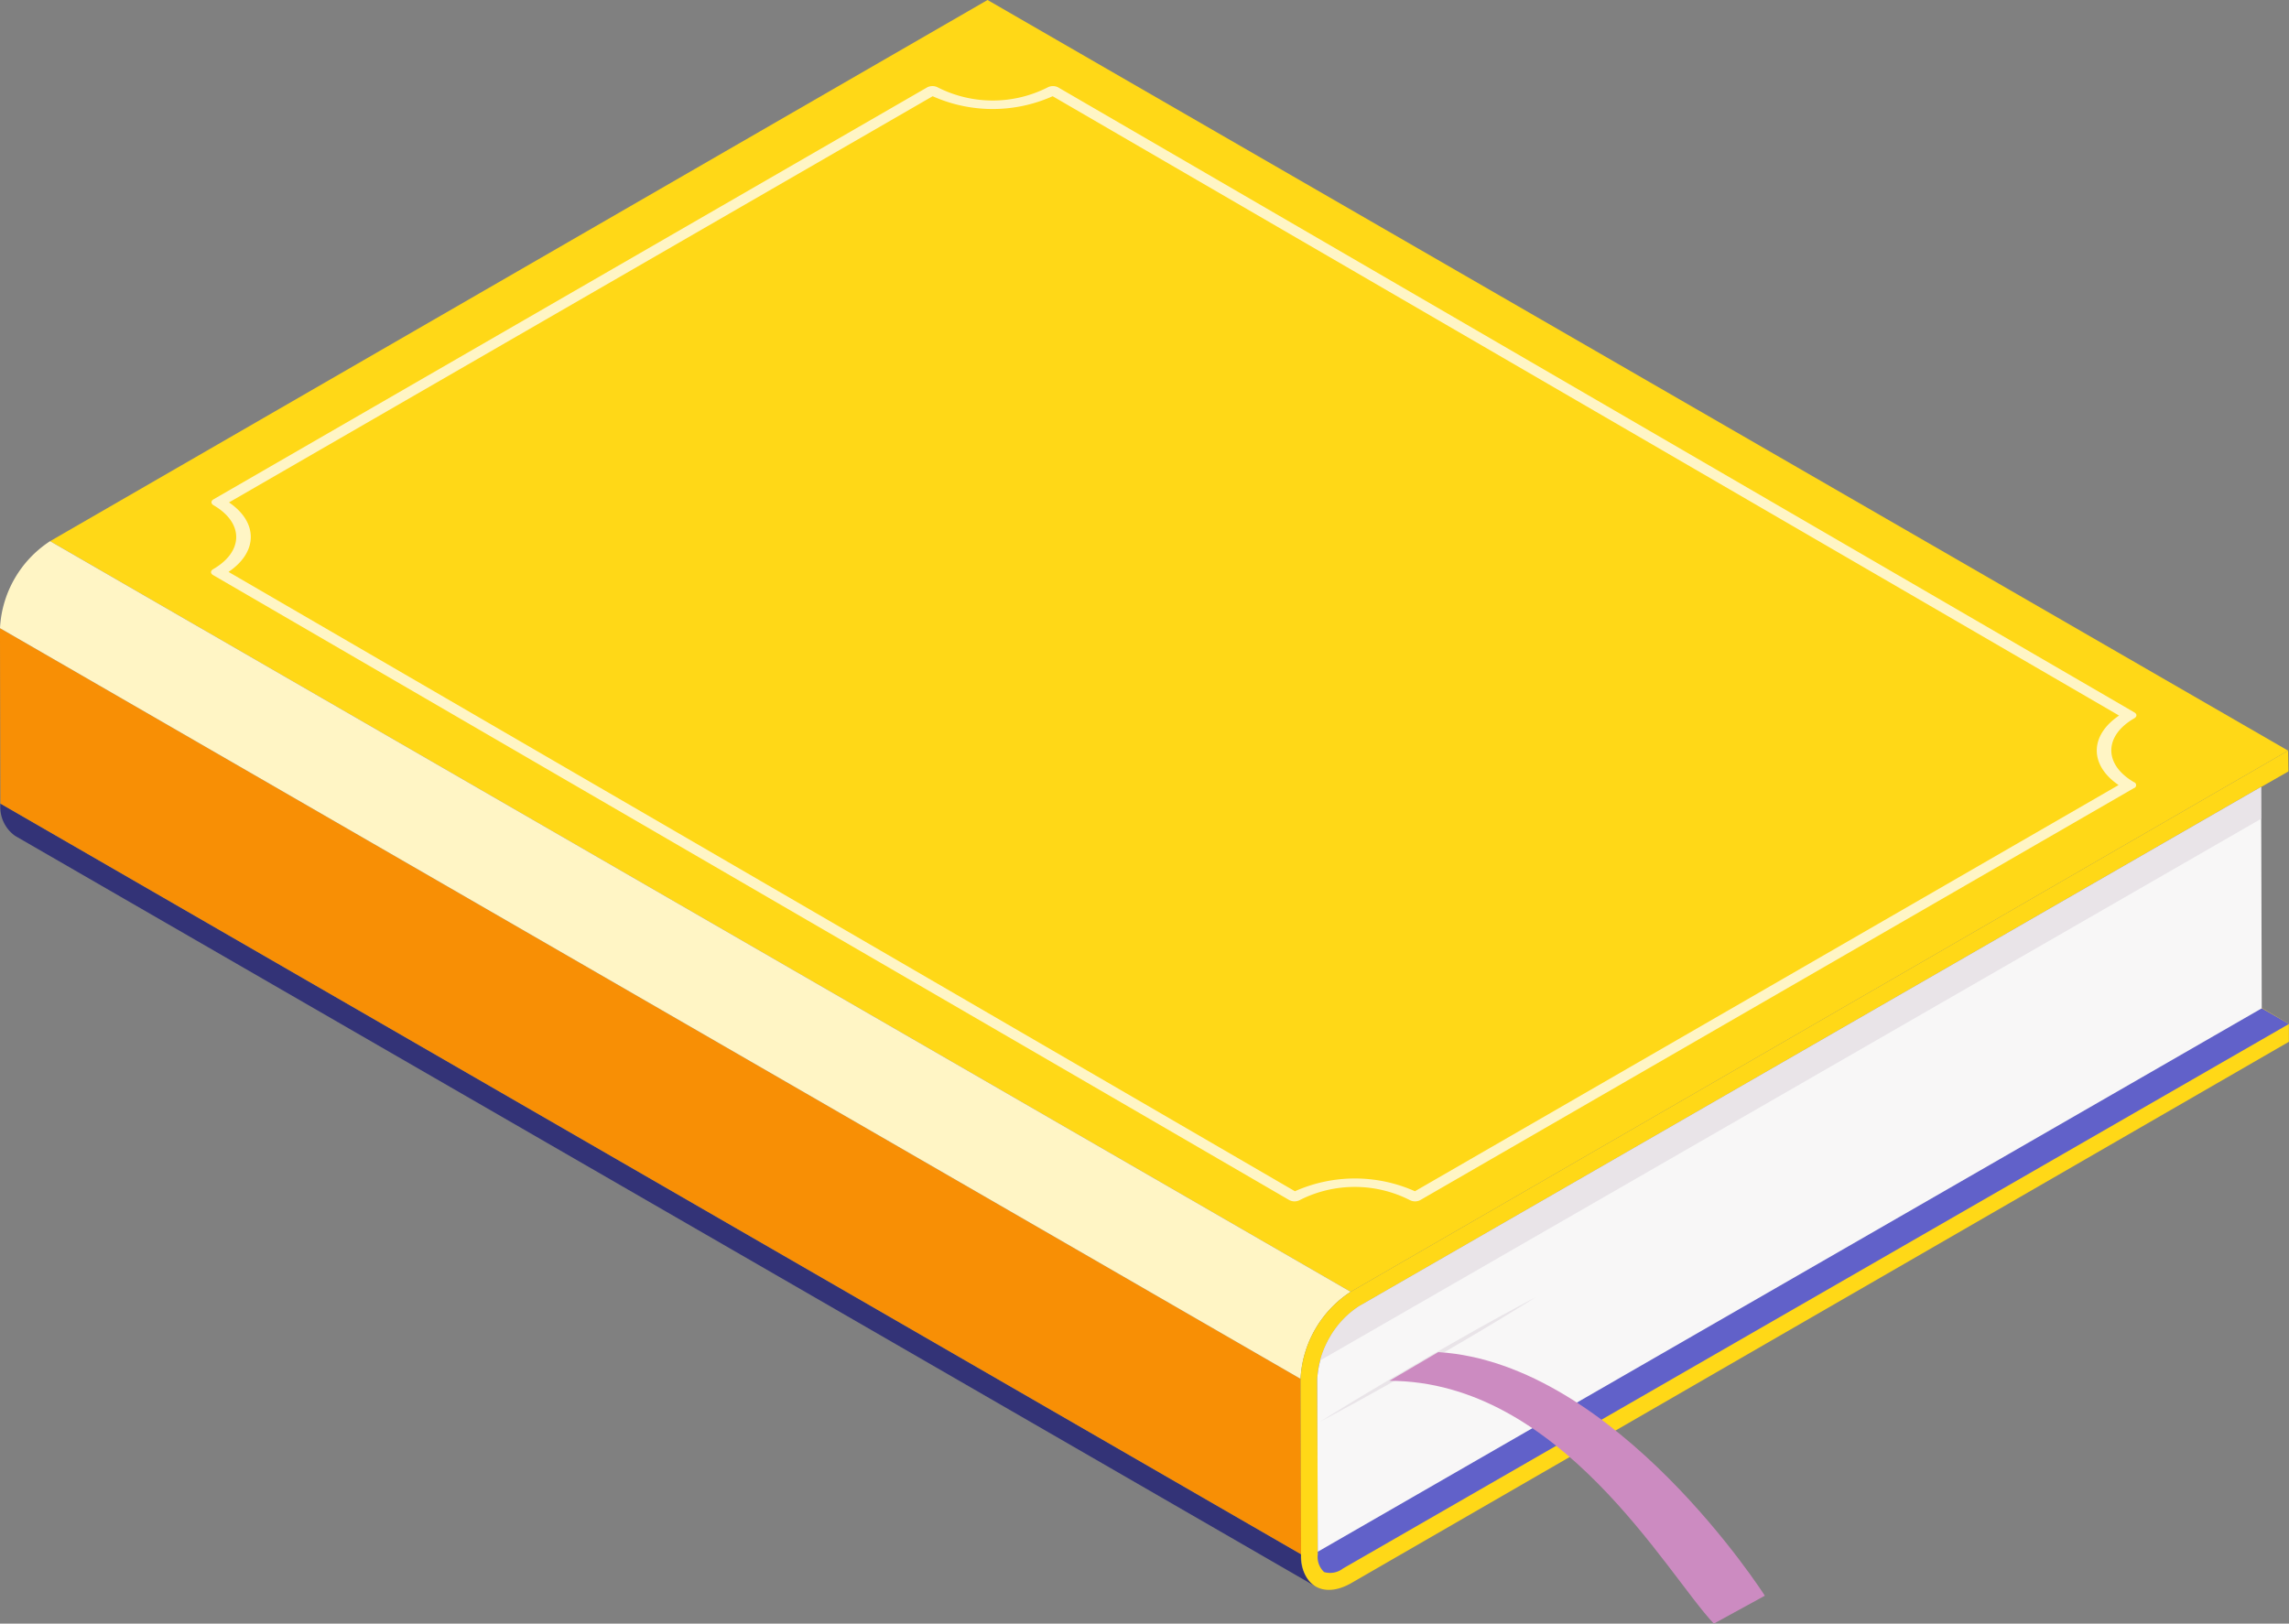 <svg xmlns="http://www.w3.org/2000/svg" width="145.199" height="103.01" viewBox="0 0 145.199 103.01">
  <rect x="0" y="0" width="145.199" height="103.01" fill="#808080" stroke="none"/>
  <g id="Grupo_81944" data-name="Grupo 81944" transform="translate(-59.457 -257.723)">
    <g id="Grupo_81943" data-name="Grupo 81943">
      <g id="Grupo_81942" data-name="Grupo 81942">
        <g id="Grupo_81940" data-name="Grupo 81940" style="isolation: isolate">
          <g id="Grupo_81935" data-name="Grupo 81935">
            <g id="Grupo_81934" data-name="Grupo 81934" style="isolation: isolate">
              <path id="Trazado_116790" data-name="Trazado 116790" d="M142.916,358.377l-82.5-47.623a2.234,2.234,0,0,1-.929-2.047l82.5,47.624a2.233,2.233,0,0,0,.929,2.046Z" fill="#337"/>
            </g>
          </g>
          <g id="Grupo_81936" data-name="Grupo 81936">
            <path id="Trazado_116791" data-name="Trazado 116791" d="M141.987,356.331l-82.5-47.624-.032-11.13,82.5,47.624Z" fill="#f88f05"/>
          </g>
          <g id="Grupo_81937" data-name="Grupo 81937">
            <path id="Trazado_116792" data-name="Trazado 116792" d="M145.133,339.682l-82.5-47.624L122.1,257.723l82.5,47.624Z" fill="#ffd817"/>
          </g>
          <g id="Grupo_81939" data-name="Grupo 81939">
            <g id="Grupo_81938" data-name="Grupo 81938" style="isolation: isolate">
              <path id="Trazado_116793" data-name="Trazado 116793" d="M141.956,345.2l-82.5-47.624a7.021,7.021,0,0,1,3.177-5.519l82.5,47.624a7.021,7.021,0,0,0-3.177,5.519Z" fill="#fff5c5"/>
            </g>
          </g>
          <path id="Trazado_116794" data-name="Trazado 116794" d="M145.186,358.153c-1.764,1.018-3.193.2-3.2-1.822l-.031-11.13a7.021,7.021,0,0,1,3.177-5.519L204.6,305.346l.02,1.319-1.732.989-3.483,8.02,3.456,5.958,1.788,1.056,0,1.13Z" fill="#ffd817"/>
        </g>
        <path id="Trazado_116795" data-name="Trazado 116795" d="M143.049,356.329a1.311,1.311,0,0,0,.4,1.131,1.337,1.337,0,0,0,1.2-.226l60-34.545-1.725-1-3.918-5.061,3.882-8.978L145.664,340.6a5.973,5.973,0,0,0-2.647,4.6Z" fill="#6161c9"/>
        <path id="Trazado_116796" data-name="Trazado 116796" d="M202.888,307.656,145.664,340.6a5.973,5.973,0,0,0-2.647,4.6l.032,10.971,59.879-34.476Z" fill="#f8f7f7"/>
        <g id="Grupo_81941" data-name="Grupo 81941" style="mix-blend-mode: multiply;isolation: isolate">
          <path id="Trazado_116797" data-name="Trazado 116797" d="M202.888,307.656,145.664,340.6a5.466,5.466,0,0,0-1.857,1.98,6.282,6.282,0,0,0-.612,1.458l59.7-34.372Z" fill="#e4dfe5" opacity="0.8" style="mix-blend-mode: multiply;isolation: isolate"/>
          <path id="Trazado_116798" data-name="Trazado 116798" d="M152.558,342.383l-2.507,1.427-2.506,1.468-2.187,1.308c-1.28.776-2.133,1.316-2.133,1.316s.853-.444,2.133-1.147l2.187-1.216,2.506-1.427,2.507-1.467c.8-.467,1.547-.927,2.187-1.309,1.28-.775,2.133-1.316,2.133-1.316s-.853.444-2.133,1.146C154.1,341.523,153.358,341.926,152.558,342.383Z" fill="#e4dfe5" opacity="0.8" style="mix-blend-mode: multiply;isolation: isolate"/>
        </g>
        <path id="Trazado_116799" data-name="Trazado 116799" d="M150.692,343.506l-3.1,1.821c10.843.022,17.575,12.227,20.579,15.406l3.236-1.771S162,344.207,150.692,343.506Z" fill="#cc8bc1"/>
      </g>
      <path id="Trazado_116800" data-name="Trazado 116800" d="M194.82,307.345c-1.922-1.117-1.911-2.934.017-4.047.183-.106.19-.273.008-.379-5.506-3.2-60.853-35.345-68.269-39.655a.717.717,0,0,0-.655,0,7.71,7.71,0,0,1-6.986,0,.727.727,0,0,0-.661,0L73.006,289.4c-.183.106-.178.274,0,.38,1.922,1.116,1.912,2.933-.023,4.05-.183.106-.19.273-.008.379,52.367,30.432,42.177,24.492,68.269,39.655a.717.717,0,0,0,.655,0,7.714,7.714,0,0,1,6.992,0,.717.717,0,0,0,.655,0l45.268-26.136A.2.2,0,0,0,194.82,307.345ZM149.211,333.3a9.355,9.355,0,0,0-7.612,0c-7.516-4.368-60.141-34.931-67.646-39.293,1.87-1.263,1.887-3.145.031-4.409l44.635-25.77a9.335,9.335,0,0,0,7.612,0c7.175,4.17,61.94,35.977,67.646,39.293-1.876,1.267-1.887,3.145-.031,4.409Z" fill="#fff5c5"/>
    </g>
  </g>
</svg>
